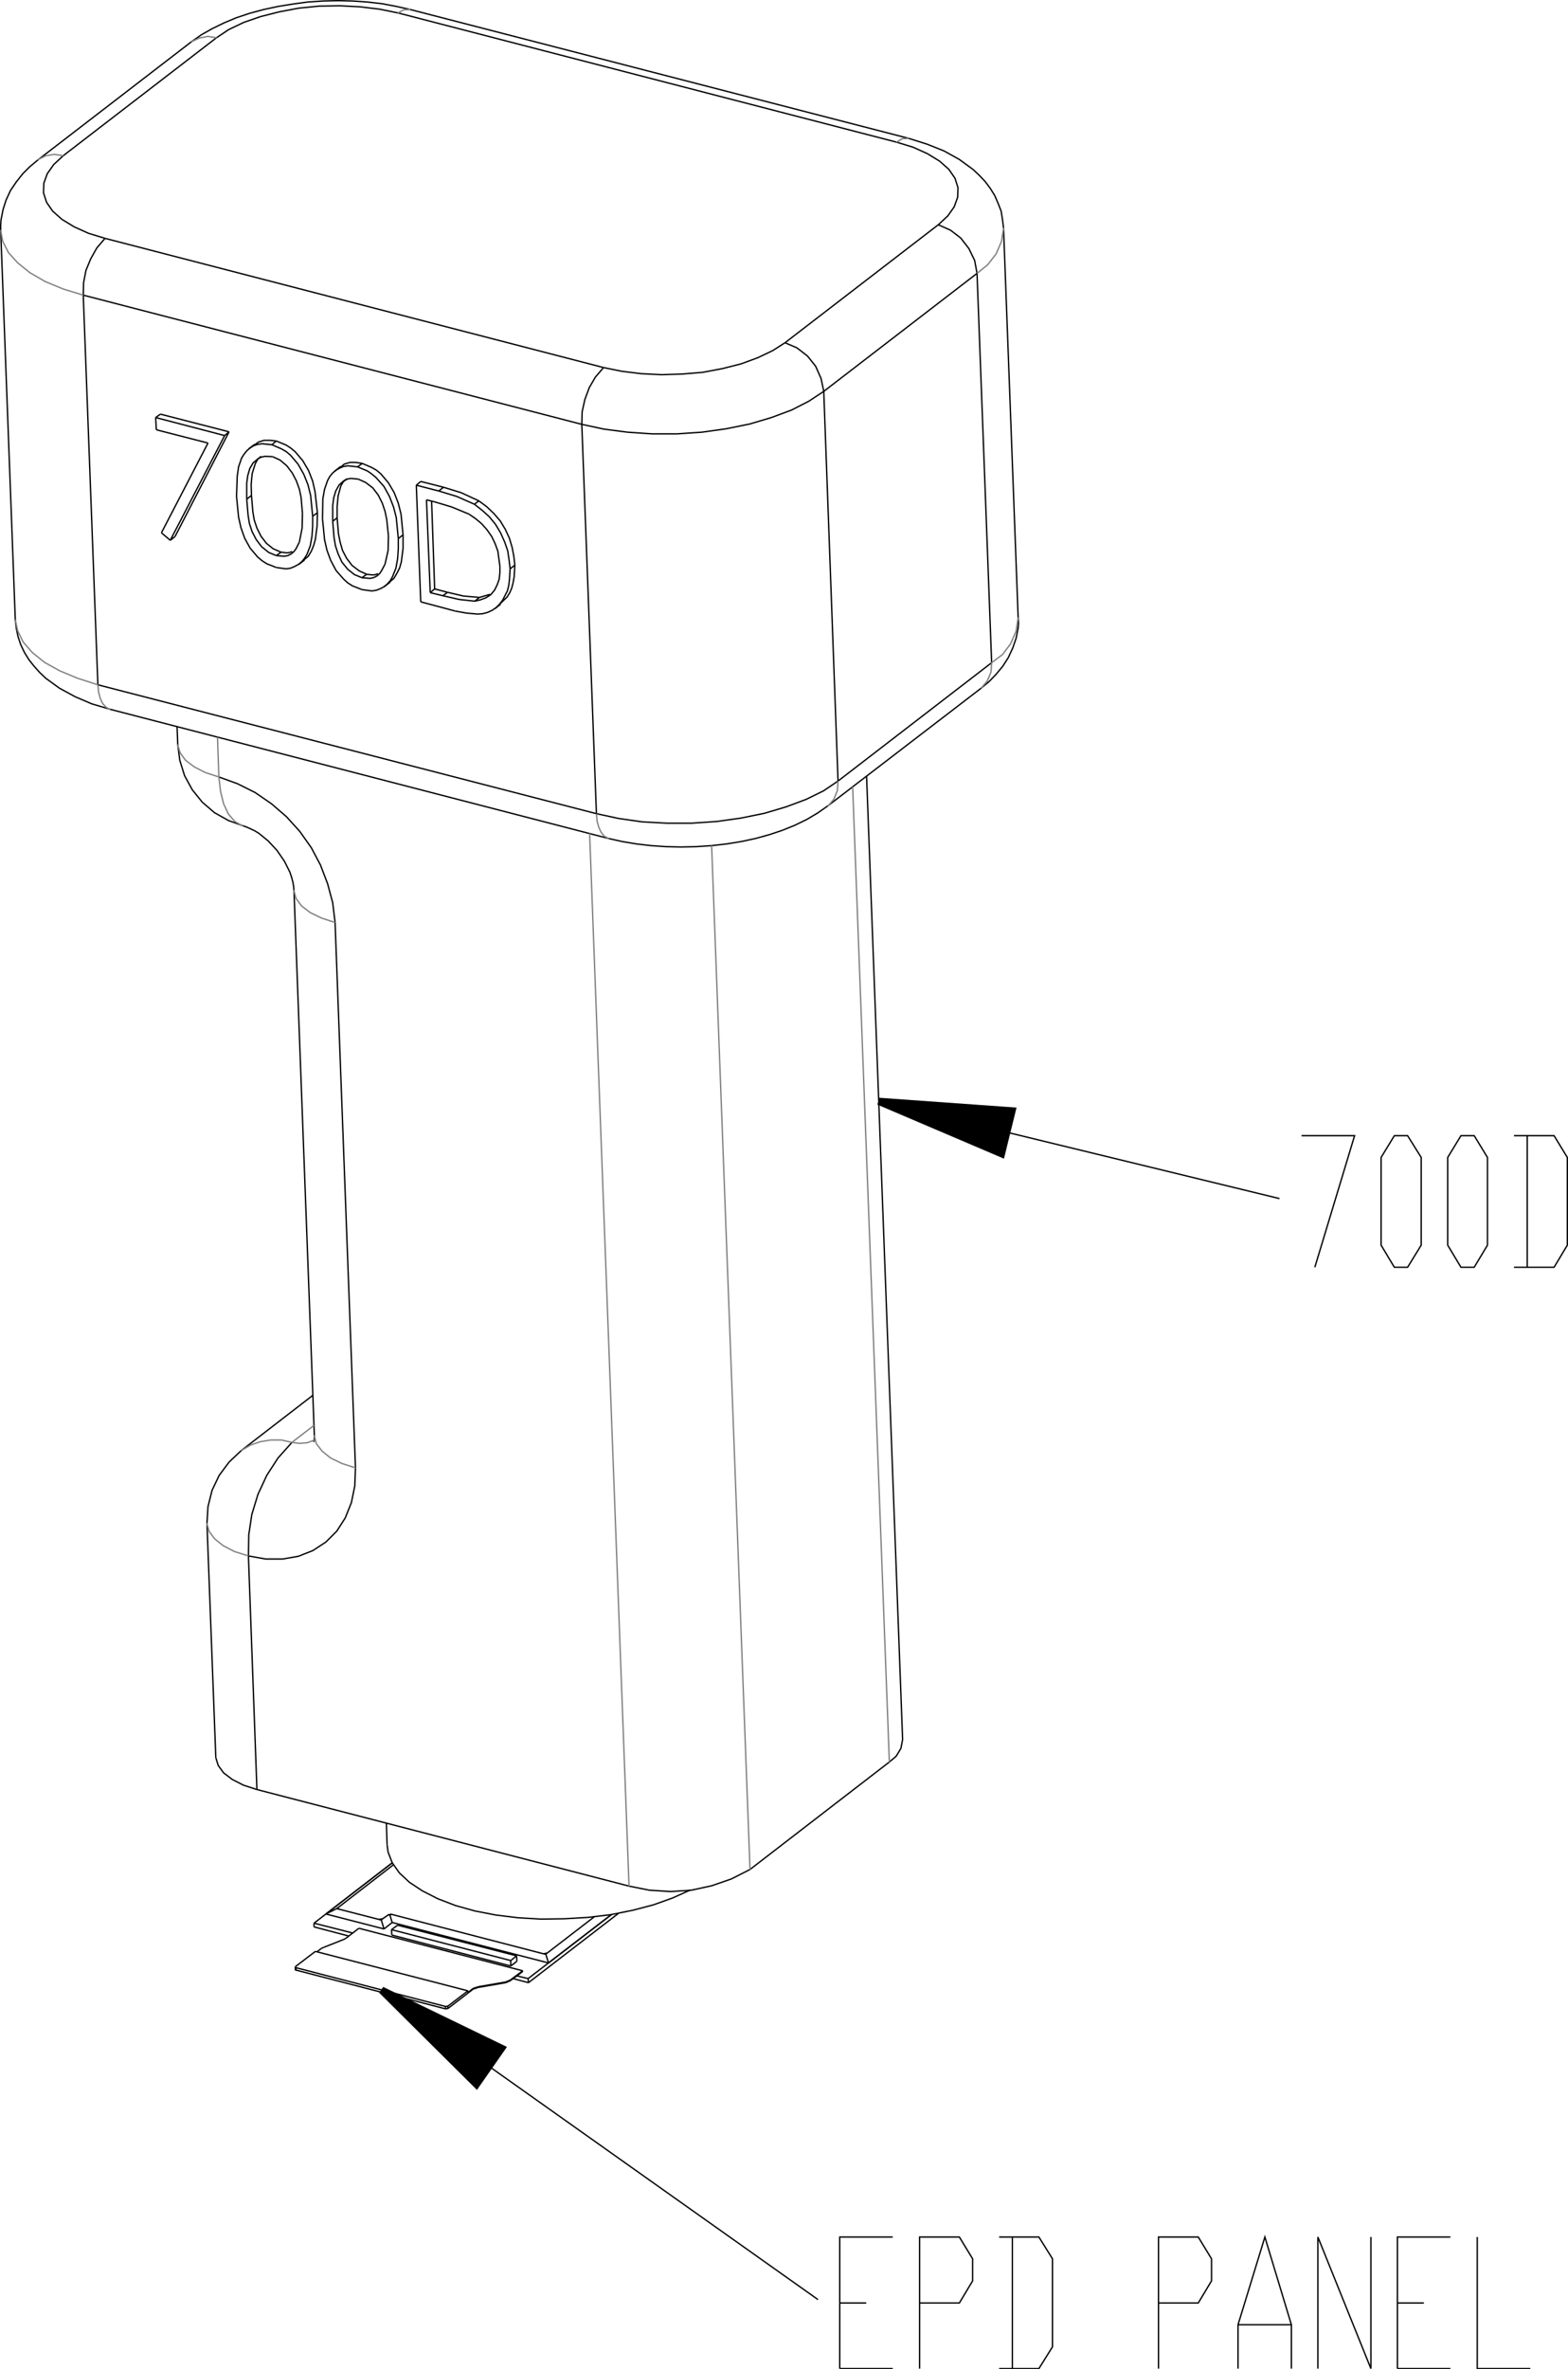 <?xml version="1.0" encoding="UTF-8"?>
<!DOCTYPE svg PUBLIC "-//W3C//DTD SVG 1.1//EN" "http://www.w3.org/Graphics/SVG/1.1/DTD/svg11.dtd">
<!-- Creator: CorelDRAW -->
<svg xmlns="http://www.w3.org/2000/svg" xml:space="preserve" width="234.961mm" height="354.835mm" style="shape-rendering:geometricPrecision; text-rendering:geometricPrecision; image-rendering:optimizeQuality; fill-rule:evenodd; clip-rule:evenodd"
viewBox="0 0 405.935 613.038"
 xmlns:xlink="http://www.w3.org/1999/xlink">
 <defs>
  <style type="text/css">
   <![CDATA[
    .str0 {stroke:black;stroke-width:0.352}
    .str1 {stroke:gray;stroke-width:0.352}
    .str2 {stroke:black;stroke-width:1.861}
    .fil0 {fill:none}
    .fil1 {fill:black}
   ]]>
  </style>
 </defs>
 <g id="圖層_x0020_1">
  <g id="_292829416">
   <polyline id="_287603848" class="fil0 str0" points="157.571,216.957 161.091,217.748 164.787,218.364 168.568,218.804 172.44,219.067 176.312,219.155 180.269,219.067 184.229,218.804 188.101,218.364 191.882,217.748 195.578,216.957 199.098,215.987 202.528,214.844 205.784,213.525 208.862,212.03 211.679,210.357 214.317,208.51 "/>
   <line id="_293978624" class="fil0 str0" x1="128.098" y1="157.482" x2="129.593" y2= "156.339" />
   <line id="_281987480" class="fil0 str0" x1="88.156" y1="120.706" x2="86.661" y2= "121.939" />
   <line id="_281680184" class="fil0 str0" x1="99.505" y1="151.763" x2="101" y2= "150.62" />
   <line id="_282678632" class="fil0 str0" x1="28.505" y1="183.525" x2="157.571" y2= "216.957" />
   <line id="_283831496" class="fil0 str0" x1="65.897" y1="114.987" x2="64.402" y2= "116.133" />
   <line id="_282375176" class="fil0 str0" x1="77.334" y1="146.045" x2="78.829" y2= "144.902" />
   <polyline id="_288930800" class="fil0 str0" points="259.804,59.032 259.538,56.834 259.186,54.635 258.395,52.61 257.516,50.587 256.372,48.74 255.053,46.979 253.556,45.396 251.973,43.901 248.367,41.261 244.407,39.062 240.008,37.303 235.257,35.806 "/>
   <line id="_281671472" class="fil0 str0" x1="214.317" y1="208.51" x2="253.998" y2= "178.07" />
   <line id="_286033776" class="fil0 str0" x1="263.586" y1="159.768" x2="259.804" y2= "59.032" />
   <polyline id="_290849944" class="fil0 str0" points="9.854,41.349 7.744,43.11 5.894,44.957 4.224,47.067 2.729,49.268 1.585,51.731 0.794,54.195 0.264,56.922 0.176,58.241 0.176,59.562 "/>
   <line id="_278060904" class="fil0 str0" x1="0.176" y1="59.562" x2="3.96" y2= "160.384" />
   <line id="_282450680" class="fil0 str0" x1="235.257" y1="35.806" x2="106.191" y2= "2.462" />
   <line id="_176310832" class="fil0 str0" x1="49.533" y1="10.821" x2="9.854" y2= "41.349" />
   <polyline id="_280270800" class="fil0 str0" points="253.998,178.07 256.108,176.309 257.955,174.374 259.628,172.351 261.036,170.15 262.179,167.688 263.058,165.135 263.586,162.497 263.674,161.178 263.586,159.768 "/>
   <polyline id="_293653312" class="fil0 str0" points="3.96,160.384 4.224,162.585 4.663,164.696 5.367,166.809 6.337,168.831 7.48,170.678 8.799,172.351 10.294,174.022 11.879,175.517 15.397,178.07 19.445,180.268 23.756,182.115 28.505,183.525 "/>
   <polyline id="_281128880" class="fil0 str0" points="62.995,213.701 63.786,213.964 64.754,214.404 65.897,214.932 67.04,215.635 69.417,217.572 71.704,220.035 73.638,222.851 75.048,225.666 75.488,226.985 75.839,228.306 76.015,229.361 76.103,230.329 "/>
   <line id="_280893712" class="fil0 str0" x1="45.839" y1="188.01" x2="46.015" y2= "192.585" />
   <line id="_283414312" class="fil0 str0" x1="233.674" y1="450.101" x2="224.347" y2= "200.856" />
   <line id="_280587184" class="fil0 str0" x1="76.103" y1="230.329" x2="81.382" y2= "371.447" />
   <polyline id="_281979848" class="fil0 str0" points="46.015,192.585 46.543,196.721 47.774,200.681 49.797,204.374 52.349,207.542 55.515,210.269 59.123,212.294 62.995,213.701 "/>
   <polyline id="_277815456" class="fil0 str0" points="106.191,2.462 102.673,1.67 98.978,0.967 95.194,0.527 91.324,0.263 87.452,0.175 83.581,0.263 79.623,0.527 75.751,1.055 71.967,1.67 68.274,2.462 64.666,3.432 61.234,4.575 58.068,5.894 54.988,7.389 52.173,8.974 49.533,10.821 "/>
   <polyline id="_285648128" class="fil0 str0" points="81.382,371.447 81.382,372.239 81.294,372.766 81.206,373.118 "/>
   <polyline id="_286882624" class="fil0 str0" points="62.465,375.319 59.299,378.309 56.746,381.741 54.9,385.611 53.844,389.834 53.58,394.146 "/>
   <line id="_446773520" class="fil0 str0" x1="100.033" y1="471.744" x2="100.209" y2= "477.286" />
   <line id="_285885544" class="fil0 str0" x1="53.58" y1="394.146" x2="55.867" y2= "454.676" />
   <line id="_282915976" class="fil0 str0" x1="80.942" y1="361.065" x2="62.465" y2= "375.319" />
   <line id="_283639968" class="fil0 str0" x1="76.455" y1="508.957" x2="76.455" y2= "509.573" />
   <polyline id="_287757760" class="fil0 str0" points="213.262,101.263 209.392,103.814 204.905,106.103 199.714,108.037 194.083,109.708 188.013,110.942 181.767,111.821 175.257,112.261 168.832,112.261 162.41,111.821 156.339,111.03 150.621,109.796 "/>
   <polyline id="_300674424" class="fil0 str0" points="156.251,95.105 154.141,97.567 152.556,100.296 151.412,103.374 150.709,106.542 150.621,109.796 "/>
   <polyline id="_399868296" class="fil0 str0" points="156.251,95.105 161.003,96.072 166.018,96.688 171.297,96.952 176.664,96.776 181.942,96.336 187.045,95.369 191.882,94.138 196.194,92.552 200.066,90.706 203.231,88.683 "/>
   <polyline id="_125817632" class="fil0 str0" points="213.262,101.263 212.558,97.919 211.151,94.753 209.041,92.113 206.312,90.002 203.231,88.683 "/>
   <line id="_123391824" class="fil0 str0" x1="213.262" y1="101.263" x2="216.958" y2= "202.088" />
   <polyline id="_279890016" class="fil0 str0" points="154.405,210.532 160.123,211.766 166.194,212.645 172.616,212.997 179.038,212.997 185.548,212.557 191.794,211.678 197.867,210.444 203.498,208.773 208.686,206.839 213.174,204.638 216.958,202.088 "/>
   <line id="_286638936" class="fil0 str0" x1="154.405" y1="210.532" x2="150.621" y2= "109.796" />
   <polyline id="_292254936" class="fil0 str0" points="103.025,3.344 98.274,2.374 93.171,1.758 87.98,1.494 82.613,1.582 77.334,2.11 72.231,3.08 67.392,4.311 63.083,5.806 59.211,7.653 56.043,9.766 "/>
   <line id="_271552080" class="fil0 str0" x1="232.091" y1="36.776" x2="103.025" y2= "3.344" />
   <polyline id="_280813112" class="fil0 str0" points="242.912,58.153 245.375,55.866 247.046,53.489 247.925,51.027 248.013,48.565 247.222,46.1 245.639,43.813 243.264,41.7 240.096,39.766 236.4,38.095 232.091,36.776 "/>
   <line id="_276614136" class="fil0 str0" x1="203.231" y1="88.683" x2="242.912" y2= "58.153" />
   <line id="_277138624" class="fil0 str0" x1="27.186" y1="61.673" x2="156.251" y2= "95.105" />
   <polyline id="_277903728" class="fil0 str0" points="16.364,40.293 13.902,42.582 12.231,44.957 11.349,47.419 11.261,49.884 12.055,52.346 13.638,54.635 16.013,56.746 19.181,58.68 22.874,60.354 27.186,61.673 "/>
   <line id="_132724440" class="fil0 str0" x1="56.043" y1="9.766" x2="16.364" y2= "40.293" />
   <line id="_275852032" class="fil0 str0" x1="150.621" y1="109.796" x2="21.555" y2= "76.366" />
   <polyline id="_275698400" class="fil0 str0" points="27.186,61.673 25.075,64.135 23.492,66.952 22.259,69.942 21.643,73.11 21.555,76.366 "/>
   <polyline id="_121860056" class="fil0 str0" points="104.344,138.391 104.344,141.909 103.905,145.341 103.465,146.924 102.761,148.331 101.97,149.653 100.824,150.62 "/>
   <polyline id="_147160296" class="fil0 str0" points="93.787,119.914 96.249,120.969 97.483,121.675 98.626,122.643 100.56,124.929 102.058,127.482 103.113,130.208 103.817,133.025 104.344,138.391 "/>
   <polyline id="_292671528" class="fil0 str0" points="88.068,120.969 89.123,120.09 90.618,119.65 92.116,119.65 93.787,119.914 "/>
   <line id="_301857888" class="fil0 str0" x1="59.299" y1="111.733" x2="45.309" y2= "138.831" />
   <line id="_207901376" class="fil0 str0" x1="41.528" y1="107.158" x2="59.299" y2= "111.733" />
   <line id="_69860352" class="fil0 str0" x1="25.339" y1="177.188" x2="154.405" y2= "210.532" />
   <line id="_290257472" class="fil0 str0" x1="21.555" y1="76.366" x2="25.339" y2= "177.188" />
   <polyline id="_289013080" class="fil0 str0" points="82.174,132.673 82.085,136.19 81.646,139.535 81.206,141.118 80.591,142.613 79.799,143.934 78.653,144.902 "/>
   <polyline id="_287923304" class="fil0 str0" points="71.528,114.108 74.08,115.163 75.312,115.957 76.455,116.924 78.389,119.211 79.887,121.763 80.942,124.489 81.558,127.218 82.174,132.673 "/>
   <polyline id="_286877880" class="fil0 str0" points="65.809,115.163 66.952,114.371 68.362,113.932 69.945,113.932 71.528,114.108 "/>
   <polyline id="_286047808" class="fil0 str0" points="133.289,146.221 133.113,149.211 132.849,150.708 132.498,152.115 131.97,153.346 131.266,154.49 129.329,156.339 "/>
   <polyline id="_285081752" class="fil0 str0" points="123.963,129.592 125.988,131.087 127.834,132.849 129.505,134.783 130.827,136.982 131.882,139.271 132.586,141.645 133.025,143.934 133.289,146.221 "/>
   <polyline id="_283159208" class="fil0 str0" points="114.814,126.072 119.39,127.482 123.963,129.592 "/>
   <line id="_282615680" class="fil0 str0" x1="108.92" y1="124.577" x2="114.814" y2= "126.072" />
   <line id="_282060880" class="fil0 str0" x1="252.94" y1="70.736" x2="213.262" y2= "101.263" />
   <polyline id="_281514320" class="fil0 str0" points="252.94,70.736 252.325,67.391 250.83,64.311 248.719,61.585 246.078,59.562 242.912,58.153 "/>
   <line id="_280819128" class="fil0 str0" x1="256.724" y1="171.469" x2="252.94" y2= "70.736" />
   <line id="_280348976" class="fil0 str0" x1="216.958" y1="202.088" x2="256.724" y2= "171.469" />
   <polyline id="_279811120" class="fil0 str0" points="114.638,154.138 118.862,155.108 122.907,155.547 "/>
   <polyline id="_278290280" class="fil0 str0" points="122.907,155.547 124.402,155.195 125.812,154.665 127.043,153.874 128.01,152.731 128.714,151.324 129.241,149.829 129.417,148.155 129.417,146.484 "/>
   <polyline id="_277898936" class="fil0 str0" points="129.417,146.484 128.89,142.613 128.186,140.678 127.307,138.831 126.075,137.07 124.668,135.487 123.083,134.168 121.412,133.025 "/>
   <polyline id="_277441608" class="fil0 str0" points="121.412,133.025 116.925,131.175 112.525,129.856 "/>
   <line id="_277056424" class="fil0 str0" x1="112.525" y1="129.856" x2="110.415" y2= "129.329" />
   <line id="_276301648" class="fil0 str0" x1="110.415" y1="129.329" x2="111.382" y2= "153.346" />
   <line id="_275557296" class="fil0 str0" x1="111.382" y1="153.346" x2="114.638" y2= "154.138" />
   <line id="_274798536" class="fil0 str0" x1="108.92" y1="155.723" x2="107.777" y2= "125.545" />
   <line id="_274205064" class="fil0 str0" x1="107.777" y1="125.545" x2="113.583" y2= "127.042" />
   <polyline id="_273158728" class="fil0 str0" points="113.583,127.042 118.244,128.449 122.819,130.472 "/>
   <polyline id="_272274624" class="fil0 str0" points="122.819,130.472 124.844,132.055 126.691,133.728 128.274,135.663 129.593,137.861 130.651,140.238 131.442,142.525 131.794,144.902 132.058,147.188 "/>
   <polyline id="_212274944" class="fil0 str0" points="132.058,147.188 131.882,150.092 131.706,151.499 131.355,152.907 130.123,155.283 129.329,156.339 128.45,157.218 127.395,157.922 126.252,158.449 124.932,158.801 123.611,158.889 120.709,158.625 117.804,158.098 "/>
   <line id="_272126336" class="fil0 str0" x1="117.804" y1="158.098" x2="108.92" y2= "155.723" />
   <line id="_282057784" class="fil0 str0" x1="132.058" y1="147.188" x2="133.289" y2= "146.221" />
   <line id="_287207280" class="fil0 str0" x1="122.819" y1="130.472" x2="123.963" y2= "129.592" />
   <line id="_296971832" class="fil0 str0" x1="124.138" y1="154.578" x2="126.867" y2= "153.786" />
   <polyline id="_305823408" class="fil0 str0" points="115.869,153.258 120.005,154.226 124.138,154.578 "/>
   <line id="_127949096" class="fil0 str0" x1="112.525" y1="152.379" x2="115.869" y2= "153.258" />
   <line id="_303836336" class="fil0 str0" x1="111.734" y1="129.592" x2="112.525" y2= "152.379" />
   <line id="_305397344" class="fil0 str0" x1="113.583" y1="127.042" x2="114.814" y2= "126.072" />
   <line id="_304784336" class="fil0 str0" x1="122.907" y1="155.547" x2="124.138" y2= "154.578" />
   <line id="_97452984" class="fil0 str0" x1="107.777" y1="125.545" x2="108.92" y2= "124.577" />
   <line id="_305127912" class="fil0 str0" x1="111.382" y1="153.346" x2="112.525" y2= "152.379" />
   <line id="_271697960" class="fil0 str0" x1="103.113" y1="139.359" x2="104.344" y2= "138.391" />
   <polyline id="_303921440" class="fil0 str0" points="92.555,120.793 95.106,121.851 96.249,122.643 97.395,123.61 99.417,125.896 100.824,128.449 101.88,131.175 102.586,133.904 103.113,139.359 "/>
   <line id="_292996384" class="fil0 str0" x1="92.555" y1="120.793" x2="93.787" y2= "119.914" />
   <polyline id="_97947632" class="fil0 str0" points="93.699,149.477 95.809,149.653 96.691,149.477 97.57,149.035 98.274,148.419 98.802,147.628 99.681,145.957 "/>
   <polyline id="_200355056" class="fil0 str0" points="99.681,145.957 100.472,142.437 100.56,138.655 "/>
   <polyline id="_120586456" class="fil0 str0" points="100.56,138.655 100.121,134.432 99.681,132.319 98.978,130.208 97.922,128.098 96.515,126.248 94.666,124.841 92.731,123.962 "/>
   <polyline id="_194664976" class="fil0 str0" points="92.731,123.962 90.797,123.786 89.915,123.962 89.123,124.314 87.804,125.457 86.925,127.042 86.397,128.801 86.133,130.824 86.133,134.871 "/>
   <polyline id="_305569432" class="fil0 str0" points="86.133,134.871 86.485,139.095 86.837,141.206 87.54,143.316 88.508,145.429 90.003,147.276 91.764,148.683 93.699,149.477 "/>
   <polyline id="_306522168" class="fil0 str0" points="83.493,134.256 83.581,129.065 84.02,126.6 84.812,124.314 85.342,123.346 86.045,122.467 86.925,121.675 87.892,121.145 88.859,120.706 90.091,120.53 92.555,120.793 "/>
   <polyline id="_305221512" class="fil0 str0" points="103.113,139.359 103.113,141.997 102.937,144.55 102.498,147.012 101.616,149.211 101.088,150.18 100.297,151.06 99.505,151.763 98.538,152.291 97.395,152.731 96.249,152.907 93.699,152.555 "/>
   <polyline id="_298565248" class="fil0 str0" points="93.699,152.555 91.236,151.587 90.003,150.796 88.947,149.829 87.013,147.628 85.606,144.989 84.636,142.349 84.02,139.623 83.493,134.256 "/>
   <line id="_297053912" class="fil0 str0" x1="114.638" y1="154.138" x2="115.869" y2= "153.258" />
   <polyline id="_290140168" class="fil0 str0" points="94.93,148.595 96.515,148.771 97.219,148.683 97.834,148.419 "/>
   <polyline id="_287351056" class="fil0 str0" points="87.276,133.992 87.628,138.128 88.068,140.326 88.683,142.437 89.739,144.462 91.148,146.309 92.995,147.716 94.93,148.595 "/>
   <polyline id="_284376792" class="fil0 str0" points="89.827,123.874 88.859,124.665 88.244,125.721 87.54,128.273 87.276,131.087 87.276,133.992 "/>
   <line id="_282061144" class="fil0 str0" x1="86.133" y1="134.871" x2="87.276" y2= "133.992" />
   <polyline id="_274726592" class="fil0 str0" points="71.528,143.758 73.55,143.934 74.52,143.758 75.4,143.316 76.103,142.701 76.631,141.997 77.51,140.238 "/>
   <polyline id="_271395208" class="fil0 str0" points="77.51,140.238 78.214,136.63 78.302,132.849 "/>
   <polyline id="_154820120" class="fil0 str0" points="78.302,132.849 77.95,128.713 77.51,126.6 76.719,124.402 75.663,122.379 74.256,120.53 72.495,119.035 70.56,118.155 "/>
   <polyline id="_96906168" class="fil0 str0" points="70.56,118.155 68.626,118.067 67.744,118.243 66.952,118.595 65.545,119.738 64.666,121.236 64.138,123.082 63.874,125.017 63.874,129.153 "/>
   <polyline id="_388275840" class="fil0 str0" points="63.874,129.153 64.226,133.288 64.578,135.487 65.281,137.598 66.337,139.623 67.744,141.469 69.593,142.964 71.528,143.758 "/>
   <polyline id="_123429008" class="fil0 str0" points="61.234,128.449 61.41,123.258 61.761,120.793 62.555,118.507 63.171,117.54 63.874,116.66 64.666,115.957 65.633,115.339 66.689,114.987 67.832,114.811 70.385,115.075 "/>
   <polyline id="_389291144" class="fil0 str0" points="70.385,115.075 72.847,116.133 74.08,116.836 75.224,117.804 77.158,120.09 78.653,122.731 79.711,125.369 80.415,128.185 80.942,133.552 "/>
   <polyline id="_389070472" class="fil0 str0" points="80.942,133.552 80.942,136.19 80.766,138.743 80.327,141.206 79.447,143.492 78.829,144.462 78.126,145.341 77.246,146.045 76.279,146.572 75.224,147.012 74.08,147.188 71.528,146.836 "/>
   <polyline id="_154287496" class="fil0 str0" points="71.528,146.836 69.065,145.869 67.832,145.077 66.689,144.11 64.754,141.821 63.347,139.271 62.377,136.542 61.761,133.816 61.234,128.449 "/>
   <line id="_154183616" class="fil0 str0" x1="80.942" y1="133.552" x2="82.174" y2= "132.673" />
   <line id="_388748808" class="fil0 str0" x1="70.385" y1="115.075" x2="71.528" y2= "114.108" />
   <line id="_153888416" class="fil0 str0" x1="93.699" y1="149.477" x2="94.93" y2= "148.595" />
   <polyline id="_388500240" class="fil0 str0" points="72.759,142.877 74.256,143.052 74.96,142.964 75.663,142.701 "/>
   <polyline id="_189761528" class="fil0 str0" points="65.106,128.185 65.457,132.407 65.809,134.52 66.513,136.63 67.568,138.743 68.977,140.59 70.736,141.997 72.759,142.877 "/>
   <polyline id="_164692024" class="fil0 str0" points="67.568,118.067 66.689,118.859 66.073,120.002 65.281,122.555 65.018,125.369 65.106,128.185 "/>
   <line id="_388217552" class="fil0 str0" x1="63.874" y1="129.153" x2="65.106" y2= "128.185" />
   <line id="_392469488" class="fil0 str0" x1="40.297" y1="108.037" x2="58.156" y2= "112.701" />
   <line id="_152338832" class="fil0 str0" x1="58.156" y1="112.701" x2="44.078" y2= "139.799" />
   <line id="_112465656" class="fil0 str0" x1="44.078" y1="139.799" x2="41.791" y2= "137.861" />
   <line id="_134999960" class="fil0 str0" x1="41.791" y1="137.861" x2="53.844" y2= "114.635" />
   <line id="_428903232" class="fil0 str0" x1="53.844" y1="114.635" x2="40.472" y2= "111.206" />
   <line id="_134207176" class="fil0 str0" x1="40.472" y1="111.206" x2="40.297" y2= "108.037" />
   <line id="_148370744" class="fil0 str0" x1="58.156" y1="112.701" x2="59.299" y2= "111.733" />
   <line id="_153317200" class="fil0 str0" x1="40.297" y1="108.037" x2="41.528" y2= "107.158" />
   <line id="_133878960" class="fil0 str0" x1="44.078" y1="139.799" x2="45.309" y2= "138.831" />
   <line id="_108924400" class="fil0 str0" x1="71.528" y1="143.758" x2="72.759" y2= "142.877" />
   <polyline id="_147184824" class="fil0 str0" points="162.85,488.02 168.128,489.076 173.583,489.427 178.95,489.076 184.229,487.932 189.332,486.171 194.171,483.709 "/>
   <polyline id="_133066848" class="fil0 str0" points="86.749,238.686 86.133,233.583 84.812,228.658 82.965,223.819 80.591,219.331 77.598,215.108 74.168,211.326 70.297,207.982 66.073,205.078 61.498,202.791 56.658,201.032 "/>
   <line id="_391249080" class="fil0 str0" x1="66.513" y1="463.033" x2="162.85" y2= "488.02" />
   <line id="_145815128" class="fil0 str0" x1="64.314" y1="402.59" x2="66.513" y2= "463.033" />
   <polyline id="_382816328" class="fil0 str0" points="92.028,379.804 91.852,384.467 90.972,388.779 89.387,392.739 87.189,396.168 84.372,398.985 81.03,401.183 77.246,402.678 73.199,403.384 68.802,403.384 64.314,402.59 "/>
   <line id="_145839216" class="fil0 str0" x1="86.749" y1="238.686" x2="92.028" y2= "379.804" />
   <line id="_127722472" class="fil0 str0" x1="194.171" y1="483.709" x2="230.242" y2= "455.907" />
   <polyline id="_125954568" class="fil0 str0" points="230.242,455.907 232.003,454.412 233.234,452.387 233.674,450.101 "/>
   <polyline id="_168554376" class="fil0 str0" points="75.576,373.206 71.967,377.254 69.065,381.741 66.776,386.668 65.194,391.859 64.402,397.138 64.314,402.59 "/>
   <polyline id="_171519584" class="fil0 str0" points="178.774,488.988 178.598,489.076 174.111,491.098 169.184,492.859 163.817,494.266 158.098,495.41 152.204,496.113 146.133,496.465 140.063,496.553 134.081,496.201 128.362,495.498 122.907,494.442 117.892,493.035 113.319,491.274 109.359,489.251 106.015,487.05 103.377,484.588 101.528,481.95 100.472,479.221 100.209,477.286 "/>
   <polyline id="_186843088" class="fil0 str0" points="66.513,463.033 62.995,461.889 60.091,460.395 57.892,458.721 56.483,456.786 55.867,454.764 55.867,454.676 "/>
   <line id="_126805576" class="fil0 str0" x1="76.631" y1="509.133" x2="115.342" y2= "519.163" />
   <polyline id="_106928208" class="fil0 str0" points="76.455,508.869 76.455,508.869 76.455,508.957 76.455,508.957 76.455,509.045 76.455,509.045 76.543,509.133 76.543,509.133 76.631,509.133 "/>
   <line id="_160090648" class="fil0 str0" x1="81.646" y1="504.912" x2="76.455" y2= "508.869" />
   <line id="_388744728" class="fil0 str0" x1="121.148" y1="515.116" x2="81.646" y2= "504.912" />
   <line id="_154723688" class="fil0 str0" x1="115.957" y1="519.075" x2="121.148" y2= "515.116" />
   <line id="_70352448" class="fil0 str0" x1="115.342" y1="519.163" x2="115.957" y2= "519.075" />
   <line id="_141893616" class="fil0 str0" x1="115.342" y1="519.779" x2="115.342" y2= "519.163" />
   <line id="_202357384" class="fil0 str0" x1="115.957" y1="519.075" x2="115.957" y2= "519.691" />
   <line id="_207777528" class="fil0 str0" x1="115.342" y1="519.779" x2="115.957" y2= "519.691" />
   <line id="_124226560" class="fil0 str0" x1="76.631" y1="509.133" x2="76.631" y2= "509.751" />
   <line id="_123386448" class="fil0 str0" x1="76.631" y1="509.751" x2="115.342" y2= "519.779" />
   <line id="_170249512" class="fil0 str0" x1="122.468" y1="514.5" x2="122.468" y2= "514.676" />
   <line id="_170519896" class="fil0 str0" x1="121.148" y1="515.116" x2="121.148" y2= "515.558" />
   <line id="_169934072" class="fil0 str0" x1="121.148" y1="515.558" x2="122.468" y2= "514.5" />
   <line id="_169127904" class="fil0 str0" x1="115.957" y1="519.691" x2="122.468" y2= "514.676" />
   <line id="_210443160" class="fil0 str0" x1="83.229" y1="504.121" x2="82.085" y2= "505" />
   <line id="_127605952" class="fil0 str0" x1="83.844" y1="503.854" x2="83.229" y2= "504.121" />
   <line id="_207253048" class="fil0 str0" x1="88.947" y1="501.832" x2="83.844" y2= "503.854" />
   <line id="_392054688" class="fil0 str0" x1="88.947" y1="501.832" x2="89.475" y2= "501.568" />
   <line id="_299067256" class="fil0 str0" x1="92.907" y1="498.93" x2="89.475" y2= "501.568" />
   <line id="_133125120" class="fil0 str0" x1="135.312" y1="509.927" x2="92.907" y2= "498.93" />
   <line id="_472820544" class="fil0 str0" x1="132.146" y1="512.302" x2="135.312" y2= "509.927" />
   <line id="_71048008" class="fil0 str0" x1="130.915" y1="512.829" x2="132.146" y2= "512.302" />
   <line id="_371957400" class="fil0 str0" x1="123.787" y1="514.06" x2="130.915" y2= "512.829" />
   <line id="_96569920" class="fil0 str0" x1="123.787" y1="514.06" x2="122.468" y2= "514.5" />
   <line id="_191028616" class="fil0 str0" x1="123.787" y1="514.06" x2="123.787" y2= "514.236" />
   <line id="_397145568" class="fil0 str0" x1="130.915" y1="512.829" x2="130.915" y2= "513.005" />
   <line id="_68560824" class="fil0 str0" x1="123.787" y1="514.236" x2="130.915" y2= "513.005" />
   <line id="_205647728" class="fil0 str0" x1="123.787" y1="514.236" x2="122.468" y2= "514.676" />
   <line id="_184629448" class="fil0 str0" x1="132.146" y1="512.302" x2="132.146" y2= "512.478" />
   <line id="_68561552" class="fil0 str0" x1="130.915" y1="513.005" x2="132.146" y2= "512.478" />
   <line id="_309554968" class="fil0 str0" x1="135.312" y1="509.927" x2="135.312" y2= "510.103" />
   <line id="_319549136" class="fil0 str0" x1="135.312" y1="510.103" x2="133.817" y2= "511.246" />
   <line id="_319548056" class="fil0 str0" x1="132.146" y1="512.478" x2="133.817" y2= "511.246" />
   <line id="_316628192" class="fil0 str0" x1="81.294" y1="498.578" x2="81.294" y2= "497.608" />
   <line id="_321232904" class="fil0 str0" x1="81.294" y1="497.608" x2="91.324" y2= "500.161" />
   <line id="_319569928" class="fil0 str0" x1="133.817" y1="511.246" x2="136.721" y2= "511.95" />
   <line id="_319180440" class="fil0 str0" x1="136.721" y1="511.95" x2="136.809" y2= "513.005" />
   <line id="_314550496" class="fil0 str0" x1="136.809" y1="513.005" x2="132.849" y2= "511.95" />
   <line id="_314730696" class="fil0 str0" x1="90.354" y1="500.952" x2="81.294" y2= "498.578" />
   <line id="_315182872" class="fil0 str0" x1="132.234" y1="508.694" x2="101.44" y2= "500.689" />
   <line id="_315361800" class="fil0 str0" x1="133.817" y1="507.462" x2="132.234" y2= "508.694" />
   <line id="_315541608" class="fil0 str0" x1="101.616" y1="481.95" x2="81.294" y2= "497.608" />
   <line id="_315812936" class="fil0 str0" x1="136.721" y1="511.95" x2="158.365" y2= "495.322" />
   <line id="_298881920" class="fil0 str0" x1="160.123" y1="495.058" x2="136.809" y2= "513.005" />
   <line id="_295435472" class="fil0 str0" x1="132.234" y1="507.287" x2="133.729" y2= "506.055" />
   <line id="_311326568" class="fil0 str0" x1="101.352" y1="499.282" x2="132.234" y2= "507.287" />
   <line id="_313041008" class="fil0 str0" x1="102.937" y1="498.136" x2="101.352" y2= "499.282" />
   <line id="_203893744" class="fil0 str0" x1="133.729" y1="506.055" x2="102.937" y2= "498.136" />
   <line id="_410120032" class="fil0 str0" x1="101.352" y1="499.282" x2="101.44" y2= "500.689" />
   <line id="_134347856" class="fil0 str0" x1="132.234" y1="507.287" x2="132.234" y2= "508.694" />
   <line id="_132592384" class="fil0 str0" x1="133.817" y1="507.462" x2="133.729" y2= "506.055" />
   <line id="_132647808" class="fil0 str0" x1="101.88" y1="482.477" x2="87.54" y2= "493.563" />
   <line id="_121299424" class="fil0 str0" x1="141.648" y1="505.352" x2="153.877" y2= "495.937" />
   <line id="_129473920" class="fil0 str0" x1="140.679" y1="505.528" x2="141.648" y2= "505.352" />
   <line id="_101124984" class="fil0 str0" x1="101.352" y1="495.322" x2="140.679" y2= "505.528" />
   <line id="_127183376" class="fil0 str0" x1="101.352" y1="495.322" x2="100.472" y2= "495.498" />
   <line id="_101215376" class="fil0 str0" x1="99.065" y1="496.465" x2="100.472" y2= "495.498" />
   <line id="_149775176" class="fil0 str0" x1="98.098" y1="496.641" x2="99.065" y2= "496.465" />
   <line id="_101162048" class="fil0 str0" x1="87.804" y1="494.003" x2="98.098" y2= "496.641" />
   <polyline id="_192810288" class="fil0 str0" points="87.54,493.563 87.452,493.651 87.452,493.651 87.452,493.739 87.452,493.827 87.54,493.827 87.54,493.915 87.628,493.915 87.804,494.003 "/>
   <polyline id="_132210032" class="fil0 str0" points="76.631,509.751 76.543,509.751 76.543,509.751 76.455,509.661 76.455,509.661 76.455,509.573 "/>
   <line id="_125274696" class="fil0 str0" x1="101.528" y1="497.432" x2="100.912" y2= "495.41" />
   <polyline id="_128778048" class="fil0 str0" points="101.352,495.322 101.264,495.322 101.176,495.322 101.088,495.322 101,495.41 100.912,495.41 "/>
   <line id="_124475576" class="fil0 str0" x1="140.679" y1="505.528" x2="141.294" y2= "505.616" />
   <line id="_101568112" class="fil0 str0" x1="142" y1="507.902" x2="141.294" y2= "505.616" />
   <line id="_100288552" class="fil0 str0" x1="101.528" y1="497.432" x2="142" y2= "507.902" />
   <line id="_162262768" class="fil0 str0" x1="141.294" y1="505.616" x2="141.648" y2= "505.352" />
   <line id="_101985936" class="fil0 str0" x1="142" y1="507.902" x2="158.365" y2= "495.322" />
   <polyline id="_100895352" class="fil0 str0" points="100.912,495.41 100.736,495.41 100.648,495.41 100.56,495.41 100.472,495.498 "/>
   <line id="_99420144" class="fil0 str0" x1="98.714" y1="496.817" x2="99.417" y2= "499.106" />
   <line id="_414291184" class="fil0 str0" x1="98.714" y1="496.817" x2="99.065" y2= "496.465" />
   <line id="_123129608" class="fil0 str0" x1="99.417" y1="499.106" x2="101.528" y2= "497.432" />
   <line id="_126055112" class="fil0 str0" x1="98.714" y1="496.817" x2="98.098" y2= "496.641" />
   <line id="_131007400" class="fil0 str0" x1="87.189" y1="493.827" x2="84.372" y2= "495.234" />
   <line id="_127169624" class="fil0 str0" x1="87.804" y1="494.003" x2="87.189" y2= "493.827" />
   <line id="_128094344" class="fil0 str0" x1="84.372" y1="495.234" x2="99.417" y2= "499.106" />
   <line id="_144912288" class="fil0 str0" x1="87.189" y1="493.827" x2="87.54" y2= "493.563" />
   <line id="_418772048" class="fil0 str0" x1="101.616" y1="481.95" x2="84.372" y2= "495.234" />
   <polyline id="_421587096" class="fil0 str0" points="87.804,494.003 87.628,493.915 87.54,493.915 87.54,493.827 87.452,493.827 87.452,493.739 87.452,493.651 87.452,493.651 87.54,493.563 "/>
   <polyline id="_424666048" class="fil0 str1" points="157.571,216.957 157.395,216.867 156.427,216.339 155.636,215.372 155.02,214.052 154.581,212.469 154.405,210.532 "/>
   <polyline id="_422867384" class="fil0 str1" points="214.317,208.598 215.902,206.751 216.782,204.55 216.958,202.088 "/>
   <polyline id="_110876120" class="fil0 str1" points="28.505,183.525 28.329,183.525 27.362,182.907 26.57,182.027 25.955,180.708 25.515,179.037 25.339,177.188 "/>
   <polyline id="_420316248" class="fil0 str1" points="235.257,35.806 233.586,35.894 232.091,36.776 "/>
   <polyline id="_202698704" class="fil0 str1" points="252.94,70.736 255.669,68.535 257.867,65.721 259.274,62.464 259.804,59.032 "/>
   <polyline id="_201094896" class="fil0 str1" points="253.998,178.07 255.581,176.221 256.548,173.934 256.724,171.469 "/>
   <polyline id="_391153408" class="fil0 str1" points="256.724,171.469 259.538,169.359 261.651,166.545 263.058,163.289 263.586,159.768 "/>
   <polyline id="_426025952" class="fil0 str1" points="21.555,76.366 16.364,74.781 11.701,72.846 7.744,70.56 4.575,68.007 2.201,65.369 0.706,62.464 0.176,59.562 "/>
   <polyline id="_419830360" class="fil0 str1" points="16.364,40.293 14.078,39.942 11.879,40.293 9.766,41.349 "/>
   <polyline id="_99037472" class="fil0 str1" points="3.96,160.384 4.575,163.201 5.982,166.103 8.359,168.831 11.525,171.382 15.485,173.583 20.148,175.517 25.339,177.188 "/>
   <line id="_433675720" class="fil0 str1" x1="162.85" y1="488.02" x2="152.646" y2= "215.635" />
   <line id="_429367984" class="fil0 str1" x1="184.229" y1="218.804" x2="194.171" y2= "483.709" />
   <line id="_423104912" class="fil0 str1" x1="56.307" y1="190.738" x2="56.658" y2= "201.032" />
   <line id="_403090952" class="fil0 str1" x1="230.242" y1="455.907" x2="220.742" y2= "203.583" />
   <polyline id="_99585840" class="fil0 str1" points="106.191,2.462 104.52,2.55 103.025,3.344 "/>
   <polyline id="_144440392" class="fil0 str1" points="56.043,9.766 53.756,9.414 51.558,9.854 49.533,10.821 "/>
   <polyline id="_387686496" class="fil0 str1" points="86.749,238.686 83.229,237.542 80.327,236.135 78.038,234.376 76.631,232.439 76.103,230.417 76.103,230.417 "/>
   <polyline id="_386264672" class="fil0 str1" points="56.658,201.032 57.1,204.814 57.892,207.982 59.123,210.62 60.794,212.557 62.643,213.613 62.907,213.701 "/>
   <polyline id="_192188696" class="fil0 str1" points="46.015,192.585 46.015,192.761 46.631,194.786 48.038,196.721 50.236,198.392 53.141,199.887 56.658,201.032 "/>
   <polyline id="_462949656" class="fil0 str1" points="92.028,379.804 88.508,378.661 85.606,377.254 83.405,375.495 81.91,373.558 81.382,371.535 81.382,371.447 "/>
   <polyline id="_108118792" class="fil0 str1" points="75.576,373.206 77.51,373.47 79.535,373.294 81.47,372.59 "/>
   <polyline id="_208892288" class="fil0 str1" points="64.314,402.59 60.706,401.447 57.804,399.952 55.603,398.193 54.196,396.344 53.58,394.322 53.58,394.146 "/>
   <polyline id="_116125496" class="fil0 str1" points="75.576,373.206 72.847,372.59 70.121,372.59 67.392,373.03 64.842,373.909 62.465,375.319 "/>
   <line id="_456793040" class="fil0 str1" x1="75.576" y1="373.206" x2="81.294" y2= "368.806" />
   <polyline id="_467856752" class="fil0 str0" points="217.397,612.862 217.397,578.814 231.121,578.814 "/>
   <line id="_110955248" class="fil0 str0" x1="217.397" y1="595.882" x2="224.259" y2= "595.882" />
   <line id="_98943400" class="fil0 str0" x1="217.397" y1="612.862" x2="231.121" y2= "612.862" />
   <polyline id="_177985112" class="fil0 str0" points="238.073,612.862 238.073,578.814 248.367,578.814 251.797,584.445 251.797,590.164 248.367,595.882 238.073,595.882 "/>
   <polyline id="_71970544" class="fil0 str0" points="258.659,612.862 268.953,612.862 272.473,607.232 272.473,584.445 268.953,578.814 258.659,578.814 "/>
   <line id="_144379336" class="fil0 str0" x1="262.091" y1="578.814" x2="262.091" y2= "612.862" />
   <polyline id="_70259376" class="fil0 str0" points="299.923,612.862 299.923,578.814 310.214,578.814 313.646,584.445 313.646,590.164 310.214,595.882 299.923,595.882 "/>
   <polyline id="_128103264" class="fil0 str0" points="320.508,612.862 320.508,601.513 327.46,578.814 334.322,601.513 334.322,612.862 "/>
   <line id="_96590208" class="fil0 str0" x1="320.508" y1="601.513" x2="334.322" y2= "601.513" />
   <polyline id="_436847984" class="fil0 str0" points="341.184,612.862 341.184,578.814 354.908,612.862 354.908,578.814 "/>
   <polyline id="_110205304" class="fil0 str0" points="361.772,612.862 361.772,578.814 375.496,578.814 "/>
   <line id="_98829704" class="fil0 str0" x1="361.772" y1="595.882" x2="368.634" y2= "595.882" />
   <line id="_109971752" class="fil0 str0" x1="361.772" y1="612.862" x2="375.496" y2= "612.862" />
   <polyline id="_394402128" class="fil0 str0" points="382.445,578.814 382.445,612.862 396.172,612.862 "/>
   <polygon id="_108488688" class="fil1" points="123.347,539.312 98.802,514.94 129.857,529.985 "/>
   <polygon id="_109332600" class="fil0 str2" points="123.347,539.312 98.802,514.94 129.857,529.985 "/>
   <line id="_125532968" class="fil0 str0" x1="126.603" y1="534.649" x2="211.767" y2= "595.003" />
   <polyline id="_148005320" class="fil0 str0" points="336.96,293.849 350.686,293.849 340.392,327.897 "/>
   <polygon id="_99623888" class="fil0 str0" points="360.98,327.897 357.548,322.178 357.548,299.48 360.98,293.849 364.41,293.849 367.93,299.48 367.93,322.178 364.41,327.897 "/>
   <polygon id="_123630528" class="fil0 str0" points="378.224,327.897 374.792,322.178 374.792,299.48 378.224,293.849 381.654,293.849 385.086,299.48 385.086,322.178 381.654,327.897 "/>
   <polyline id="_391986128" class="fil0 str0" points="391.948,327.897 402.33,327.897 405.76,322.178 405.76,299.48 402.33,293.849 391.948,293.849 "/>
   <line id="_70750168" class="fil0 str0" x1="395.38" y1="293.849" x2="395.38" y2= "327.897" />
   <polygon id="_100876568" class="fil1" points="259.274,298.512 227.515,284.965 262.003,287.427 "/>
   <polygon id="_120719384" class="fil0 str2" points="259.274,298.512 227.515,284.965 262.003,287.427 "/>
   <line id="_211047512" class="fil0 str0" x1="260.684" y1="292.97" x2="331.242" y2= "310.125" />
  </g>
 </g>
</svg>
